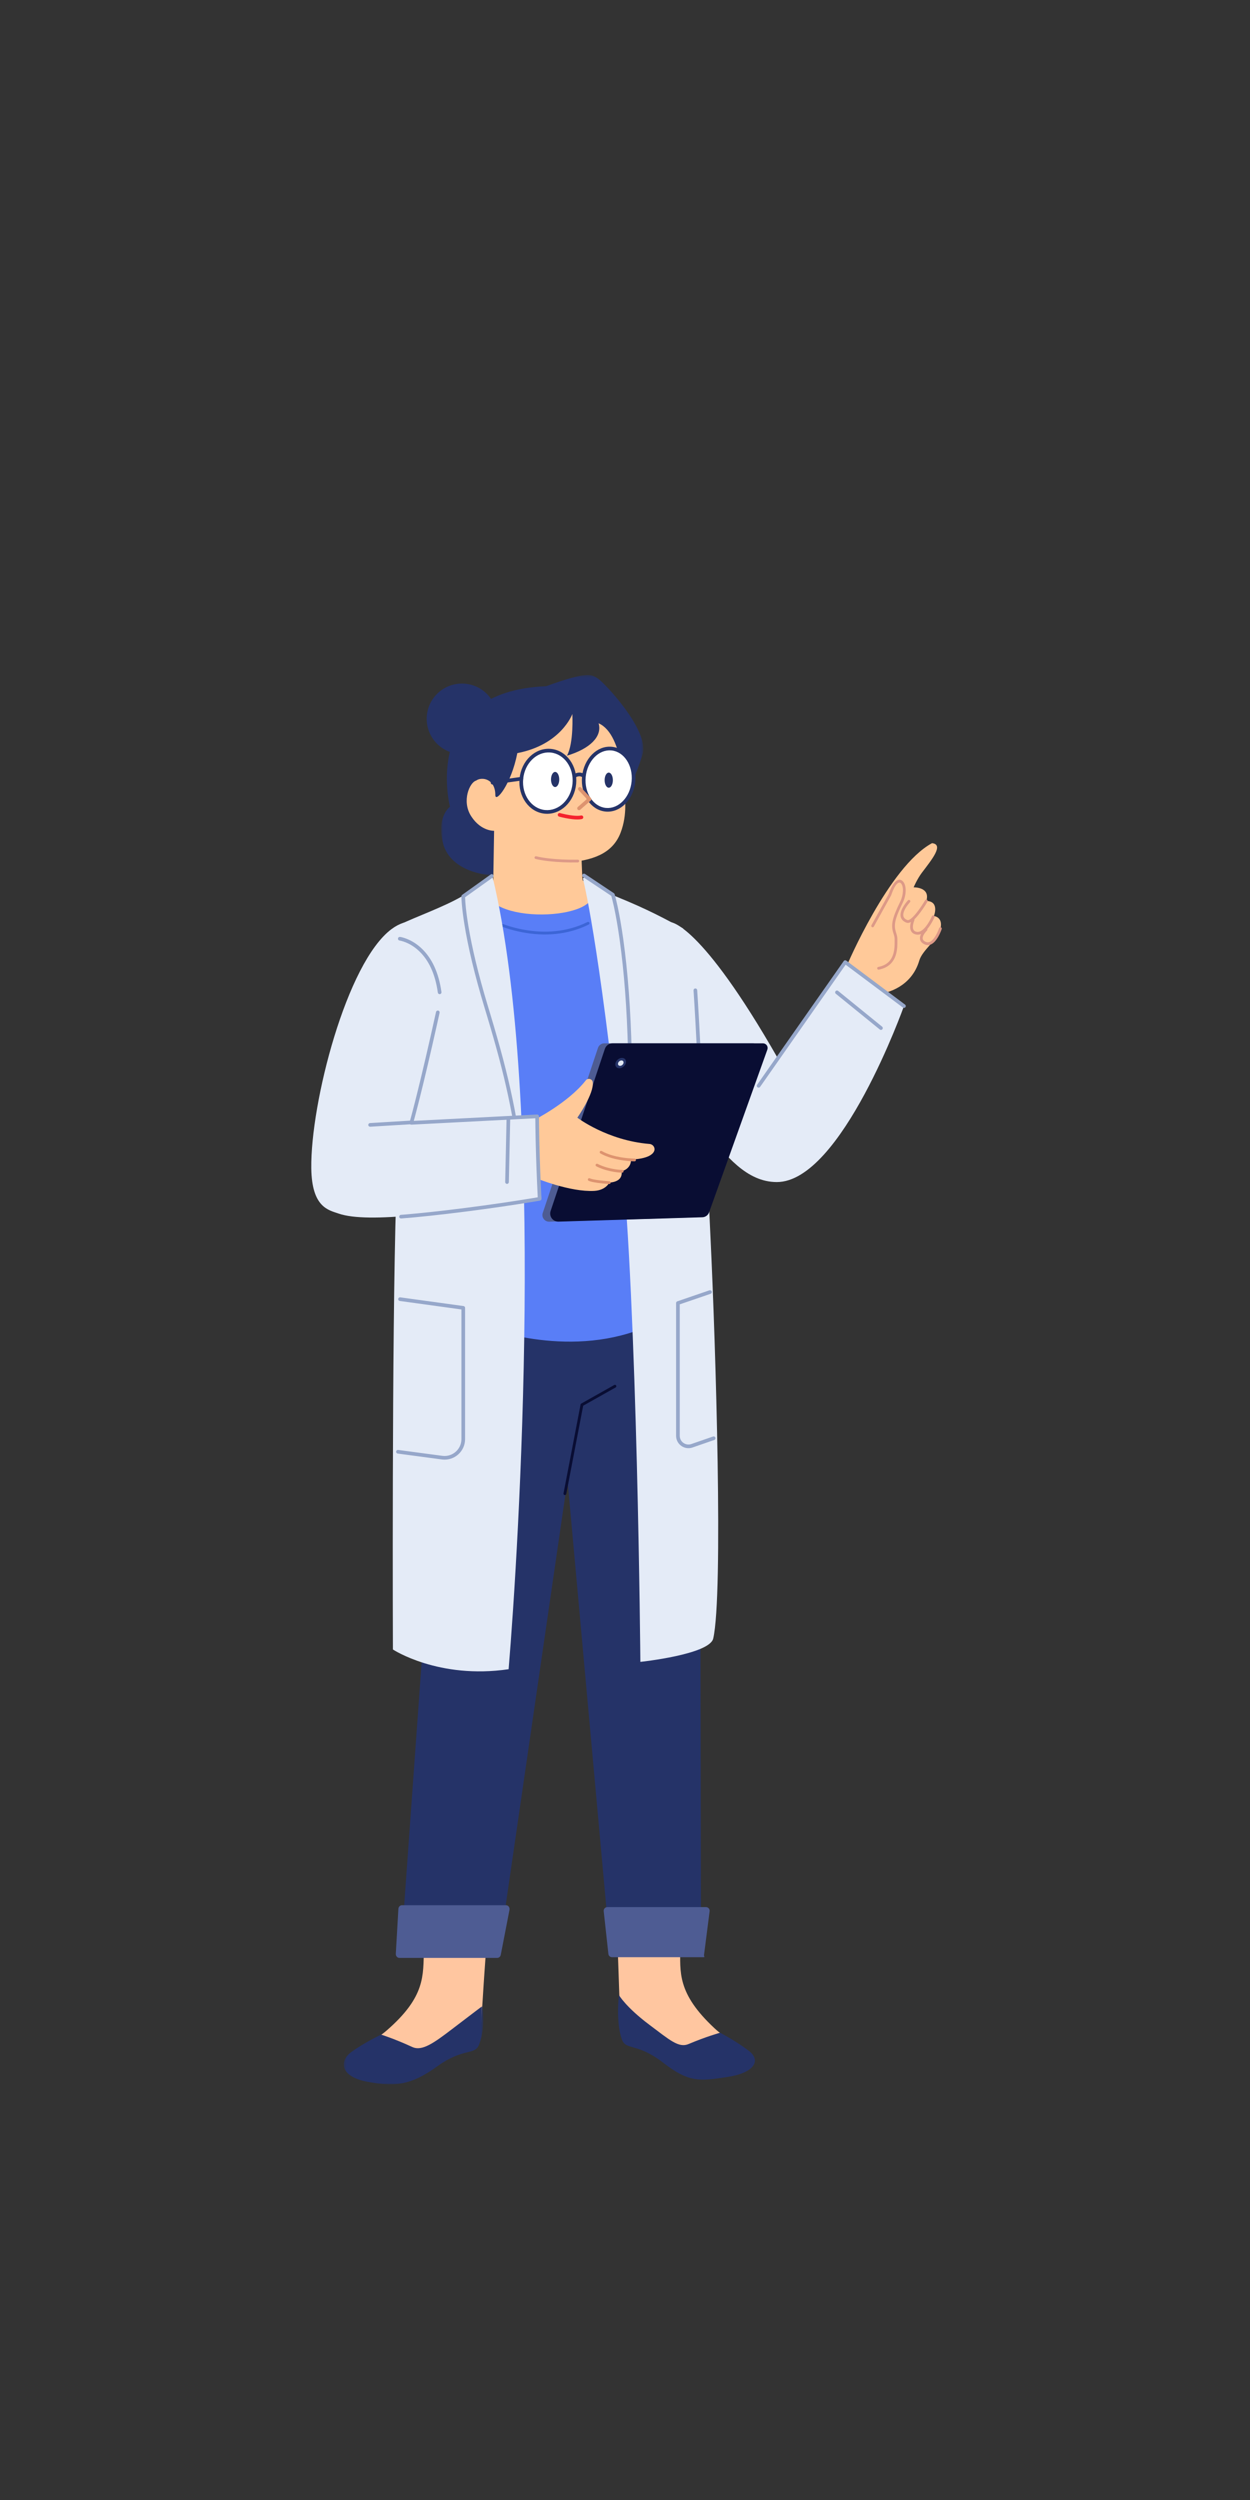 <?xml version="1.0" encoding="UTF-8"?>
<svg width="512px" height="1024px" viewBox="0 0 512 1024" version="1.1" xmlns="http://www.w3.org/2000/svg" xmlns:xlink="http://www.w3.org/1999/xlink">
    <rect x="0" y="0" width="512" height="1024" fill="#333333" stroke="none"/>
    <!-- Generator: Sketch 61.2 (89653) - https://sketch.com -->
    <title>2.人物组件/5.用研/站立/讲解</title>
    <desc>Created with Sketch.</desc>
    <defs>
        <polygon id="path-1" points="1.313 0.972 58.44 0.972 58.44 33 1.313 33"></polygon>
        <polygon id="path-3" points="0.687 0.263 83.503 0.263 83.503 82.362 0.687 82.362"></polygon>
    </defs>
    <g id="2.人物组件/5.用研/站立/讲解" stroke="none" stroke-width="1" fill="none" fill-rule="evenodd">
        <path d="M346.764,395.765 C346.764,395.765 364.021,354.931 381.759,345.359 C386.79,345.917 381.57,352.21 377.659,357.386 C375.658,360.034 374.217,363.457 374.217,363.457 C374.217,363.457 381.184,363.245 379.425,369.017 C384.985,369.158 382.522,375.212 382.522,375.212 C382.522,375.212 386.781,375.535 384.985,381.196 C383.751,385.087 377.767,389.266 376.539,393.443 C373.371,404.212 363.426,406.765 360.279,407.027 C352.312,407.692 348.091,404.395 346.764,395.765" id="Fill-1" fill="#FFC999"></path>
        <path d="M364.067,366.016 C365.783,361.073 368.137,359.13 369.892,361.074 C371.361,362.7 371.355,366.555 369.69,369.935 L369.321,370.69 C366.421,376.702 366.105,379.053 366.969,381.808 L367.08,382.15 C367.39,383.097 367.531,383.702 367.556,384.462 L367.565,385.331 C367.585,387.499 367.515,388.767 367.172,390.263 C366.339,393.903 364.102,396.355 359.964,397.162 C359.659,397.222 359.364,397.023 359.304,396.718 C359.245,396.413 359.444,396.118 359.749,396.058 C363.421,395.342 365.336,393.242 366.075,390.012 C366.373,388.713 366.45,387.576 366.442,385.723 L366.435,384.721 C366.435,384.051 366.343,383.557 366.098,382.773 L365.955,382.329 C364.886,379.076 365.256,376.387 368.68,369.438 C370.163,366.43 370.168,363.057 369.057,361.828 C368.162,360.836 366.603,362.127 365.135,366.367 L365.035,366.661 L364.994,366.755 L357.923,379.528 C357.773,379.799 357.43,379.898 357.159,379.747 C356.917,379.614 356.812,379.328 356.898,379.076 L356.939,378.983 L363.985,366.253 L364.067,366.016 Z" id="Stroke-3" fill="#DD9987" fill-rule="nonzero"></path>
        <path d="M379.709,368.531 C379.977,368.688 380.068,369.033 379.911,369.301 L379.689,369.672 C379.511,369.964 379.31,370.289 379.087,370.639 C378.45,371.639 377.772,372.639 377.079,373.575 C376.451,374.423 375.841,375.177 375.259,375.813 C373.685,377.53 372.378,378.35 371.267,377.917 C369.123,377.084 368.474,375.446 369.059,373.412 C369.311,372.537 369.779,371.622 370.399,370.695 C370.728,370.204 371.079,369.741 371.43,369.318 L371.626,369.086 C371.745,368.947 371.841,368.841 371.906,368.772 C372.119,368.546 372.475,368.536 372.701,368.749 C372.927,368.962 372.938,369.318 372.724,369.544 L372.552,369.735 C372.48,369.817 372.393,369.919 372.295,370.036 C371.968,370.431 371.639,370.864 371.334,371.321 C370.773,372.159 370.355,372.976 370.14,373.724 C369.706,375.232 370.114,376.262 371.675,376.869 C372.164,377.059 373.168,376.429 374.429,375.052 C374.983,374.448 375.569,373.724 376.175,372.906 C376.715,372.176 377.248,371.403 377.759,370.622 L378.138,370.035 C378.356,369.692 378.554,369.373 378.727,369.088 L378.94,368.733 C379.097,368.465 379.441,368.375 379.709,368.531 Z" id="Stroke-5" fill="#DD9987" fill-rule="nonzero"></path>
        <path d="M381.723,375.274 C381.844,374.988 382.174,374.854 382.46,374.975 C382.746,375.096 382.88,375.426 382.759,375.712 L382.621,376.02 L382.378,376.53 C382.334,376.621 382.287,376.714 382.239,376.809 C381.824,377.624 381.354,378.44 380.834,379.203 C379.146,381.688 377.336,383.104 375.397,382.807 C373.568,382.525 372.76,381.276 372.799,379.519 C372.813,378.87 372.941,378.188 373.144,377.506 C373.194,377.339 373.246,377.179 373.299,377.029 L373.445,376.644 C373.464,376.597 373.479,376.56 373.491,376.533 C373.617,376.249 373.949,376.12 374.234,376.246 C374.518,376.372 374.646,376.704 374.52,376.988 L374.449,377.159 C374.384,377.326 374.303,377.555 374.222,377.827 C374.045,378.42 373.935,379.008 373.923,379.544 C373.896,380.785 374.364,381.509 375.569,381.695 C376.934,381.904 378.44,380.726 379.904,378.571 C380.394,377.85 380.841,377.075 381.236,376.299 C381.328,376.118 381.413,375.945 381.49,375.784 L381.703,375.318 C381.711,375.301 381.718,375.286 381.723,375.274 Z" id="Stroke-7" fill="#DD9987" fill-rule="nonzero"></path>
        <path d="M384.662,380.176 C384.758,379.881 385.075,379.719 385.37,379.815 C385.666,379.911 385.828,380.228 385.732,380.523 L385.633,380.807 C385.554,381.025 385.461,381.268 385.354,381.53 C385.047,382.277 384.69,383.024 384.283,383.725 C382.703,386.444 380.801,387.798 378.621,386.772 C377.232,386.118 376.656,385.074 376.838,383.832 C376.948,383.084 377.321,382.321 377.87,381.561 C378.093,381.252 378.331,380.963 378.569,380.703 L378.793,380.466 C378.834,380.425 378.869,380.391 378.897,380.364 C379.122,380.151 379.478,380.16 379.692,380.386 C379.906,380.611 379.896,380.968 379.671,381.181 L379.534,381.318 C379.495,381.359 379.449,381.407 379.399,381.462 C379.189,381.693 378.978,381.948 378.782,382.219 C378.329,382.846 378.03,383.459 377.951,383.996 C377.842,384.742 378.154,385.309 379.1,385.754 C380.568,386.445 381.989,385.434 383.31,383.16 C383.689,382.508 384.025,381.806 384.313,381.103 L384.447,380.767 C384.548,380.508 384.62,380.305 384.662,380.176 Z" id="Stroke-9" fill="#DD9987" fill-rule="nonzero"></path>
        <path d="M203.276,739.92 C203.276,739.92 200.612,777.576 198.502,806.904 C197.351,822.916 197.086,835.423 195.292,836.418 C190.213,839.23 184.352,836.823 178.175,842.586 C171.997,848.352 167.54,852.784 151.336,848.842 C132.385,844.233 149.369,839.521 158.419,831.655 C174.4,817.764 173.273,809.179 173.638,798.621 C174.728,767.106 173.722,731.01 173.722,731.01 L203.276,739.92 Z" id="Fill-11" fill="#FFC6A0"></path>
        <g id="分组" transform="translate(139.5, 820.737)">
            <mask id="mask-2" fill="white">
                <use xlink:href="#path-1"></use>
            </mask>
            <g id="Clip-14"></g>
            <path d="M58.046,0.972 C58.046,0.972 55.134,3.145 45.657,10.39 C38.181,16.105 33.327,19.558 29.381,17.724 C22.17,14.376 16.596,12.634 16.596,12.634 C16.596,12.634 9.72,15.918 4.52,19.683 C-0.681,23.446 -0.238,29.872 10.958,31.95 C22.155,34.027 28.638,33.544 39.528,25.683 C50.418,17.82 54.96,21.324 56.742,16.698 C59.528,9.469 58.046,0.972 58.046,0.972" id="Fill-13" fill="#253368" mask="url(#mask-2)"></path>
        </g>
        <path d="M251.033,737.579 C251.033,737.579 252.191,776.333 253.286,805.716 C253.883,821.758 253.921,833.24 255.68,834.294 C260.657,837.281 266.599,835.077 272.572,841.052 C278.548,847.027 282.85,851.611 299.18,848.232 C318.278,844.28 301.468,838.984 292.696,830.81 C277.202,816.374 278.627,807.833 278.627,797.269 C278.627,765.736 280.879,729.695 280.879,729.695 L251.033,737.579 Z" id="Fill-15" fill="#FFC6A0"></path>
        <polygon id="Fill-17" fill="#253368" points="184.069 522.613 286.627 517.635 287.131 798.399 249.811 797.404 232.45 606.231 204.487 798.633 164.155 799.899"></polygon>
        <path d="M263.423,544.051 C274.122,402.144 245.543,365.921 245.543,365.921 L195.707,365.921 L197.819,543.302 C197.819,543.302 231.606,556.817 263.423,544.051" id="Fill-19" fill="#597EF7"></path>
        <path d="M240.641,377.653 C240.925,377.511 241.27,377.626 241.412,377.911 C241.554,378.195 241.439,378.54 241.155,378.682 C240.055,379.233 238.932,379.724 237.788,380.159 C228.957,383.517 219.549,383.381 210.686,381.141 C209.31,380.793 208.069,380.421 206.982,380.047 L206.203,379.769 L205.621,379.543 C205.328,379.42 205.189,379.083 205.312,378.79 C205.435,378.497 205.772,378.359 206.065,378.482 L206.39,378.61 C206.665,378.715 206.987,378.833 207.356,378.959 C208.413,379.322 209.624,379.686 210.967,380.026 C219.622,382.213 228.801,382.346 237.38,379.084 C238.487,378.662 239.575,378.186 240.641,377.653 Z" id="Stroke-21" fill="#3C65D6" fill-rule="nonzero"></path>
        <path d="M199.983,315.717 C199.983,315.717 196.449,284.684 235.368,286.973 C257.043,289.715 255.809,325.803 255.809,325.803 C255.809,325.803 257.171,333.413 254.166,341.154 C250.8,349.827 242.451,352.584 231.515,353.346 C211.241,352.221 203.291,340.901 203.291,340.901 C203.291,340.901 189.3,341.664 190.827,324.111 C192.353,307.832 199.983,315.717 199.983,315.717" id="Fill-23" fill="#FFC999"></path>
        <path d="M203.651,294.429 C203.651,302.403 197.186,308.867 189.214,308.867 C181.24,308.867 174.775,302.403 174.775,294.429 C174.775,286.455 181.24,279.992 189.214,279.992 C197.186,279.992 203.651,286.455 203.651,294.429" id="Fill-25" fill="#253368"></path>
        <g id="分组" transform="translate(180, 276.238)">
            <mask id="mask-4" fill="white">
                <use xlink:href="#path-3"></use>
            </mask>
            <g id="Clip-28"></g>
            <path d="M75.62,50.687 C75.62,50.687 80.361,42.465 83.208,32.663 C86.054,22.861 67.398,3.256 64.869,1.677 C62.339,0.095 61.074,-1.485 43.683,4.839 C-7.944,6.904 4.304,54.206 4.304,54.206 C4.304,54.206 -1.708,58.556 1.77,70.254 C5.88,81.954 22.041,82.362 22.041,82.362 L22.605,64.061 C22.605,64.061 17.144,64.472 13.032,58.148 C8.922,51.824 12.473,44.139 15.003,43.506 C17.256,41.817 22.887,42.661 22.887,49.419 C22.887,52.821 29.363,45.197 31.898,32.244 C49.919,28.767 54.434,16.221 54.434,16.221 C54.434,16.221 55.067,28.236 52.22,33.295 C61.707,30.45 66.767,25.39 65.184,20.016 C75.936,24.759 75.62,50.687 75.62,50.687" id="Fill-27" fill="#253368" mask="url(#mask-4)"></path>
        </g>
        <path d="M202.041,360.852 L202.499,333.564 L238.076,334.385 C238.076,334.385 237.941,353.016 238.644,360.575 C256.947,374.978 206.688,380.28 199.509,366.765 C196.787,361.643 202.041,360.852 202.041,360.852" id="Fill-29" fill="#FFC999"></path>
        <path d="M235.241,321.059 C234.576,327.976 229.179,333.115 223.191,332.537 C217.202,331.96 212.888,325.885 213.554,318.97 C214.22,312.053 219.615,306.914 225.603,307.492 C231.593,308.069 235.907,314.144 235.241,321.059" id="Fill-31" fill="#FFFFFF"></path>
        <path d="M212.807,318.898 C212.103,326.204 216.692,332.664 223.119,333.284 C229.546,333.904 235.285,328.437 235.987,321.131 C236.691,313.825 232.102,307.365 225.675,306.745 C219.249,306.126 213.511,311.591 212.807,318.898 Z M225.531,308.238 C231.082,308.774 235.123,314.462 234.494,320.988 C233.867,327.513 228.814,332.326 223.263,331.791 C217.712,331.256 213.672,325.567 214.3,319.042 C214.919,312.62 219.822,307.856 225.267,308.217 L225.531,308.238 Z" id="Stroke-33" fill="#253368" fill-rule="nonzero"></path>
        <path d="M259.459,320.13 C258.793,327.047 253.706,332.216 248.099,331.674 C242.491,331.134 238.487,325.091 239.153,318.174 C239.819,311.258 244.906,306.089 250.513,306.63 C256.12,307.17 260.125,313.215 259.459,320.13" id="Fill-35" fill="#FFFFFF"></path>
        <path d="M238.407,318.102 C237.704,325.401 241.969,331.837 248.028,332.421 C254.085,333.006 259.503,327.5 260.205,320.202 C260.908,312.905 256.642,306.467 250.585,305.884 C244.527,305.298 239.11,310.804 238.407,318.102 Z M250.441,307.377 C255.597,307.873 259.342,313.525 258.712,320.058 C258.083,326.593 253.328,331.425 248.171,330.928 C243.014,330.431 239.271,324.781 239.9,318.246 C240.529,311.711 245.285,306.879 250.441,307.377 Z" id="Stroke-37" fill="#253368" fill-rule="nonzero"></path>
        <path d="M237.007,322.574 C237.282,322.317 237.699,322.308 237.985,322.536 L238.067,322.611 L242.009,326.835 C242.271,327.116 242.275,327.545 242.034,327.83 L241.955,327.911 L237.668,331.668 C237.356,331.941 236.883,331.91 236.61,331.599 C236.361,331.315 236.365,330.898 236.601,330.619 L236.679,330.54 L240.384,327.292 L236.97,323.634 C236.713,323.359 236.704,322.942 236.931,322.656 L237.007,322.574 Z" id="Stroke-39" fill="#DD936F" fill-rule="nonzero"></path>
        <path d="M228.484,333.56 C228.595,333.161 229.009,332.927 229.408,333.038 L229.931,333.174 L230.084,333.212 C230.621,333.345 231.207,333.478 231.82,333.601 C232.784,333.796 233.723,333.95 234.601,334.048 C236.02,334.205 237.191,334.205 238.007,334.024 C238.411,333.934 238.812,334.19 238.902,334.594 C238.991,334.998 238.736,335.399 238.332,335.489 C237.322,335.713 236.004,335.713 234.436,335.538 C233.509,335.435 232.527,335.275 231.523,335.072 C231.046,334.976 230.586,334.874 230.151,334.772 L229.419,334.592 C229.237,334.546 229.097,334.508 229.006,334.483 C228.607,334.372 228.374,333.959 228.484,333.56 Z" id="Stroke-41" fill="#F5222D" fill-rule="nonzero"></path>
        <path d="M274.685,377.745 C274.685,377.745 286.745,377.735 318.608,433.494 C334.375,408.717 346.37,393.503 346.37,393.503 L370.267,412.089 C370.267,412.089 344.625,484.175 318.186,484.175 C305.79,484.175 297.186,473.252 288.764,462.777 C276.522,447.554 267.082,430.961 267.082,430.961 C267.082,430.961 258.09,387.039 274.685,377.745" id="Fill-43" fill="#E4EBF7"></path>
        <path d="M238.786,360.008 C238.786,360.008 245.122,383.658 254.413,471.294 C261.07,534.092 262.297,680.703 262.297,680.703 C262.297,680.703 290.641,677.699 292.141,671.132 C296.282,652.998 293.18,551.534 291.014,506.7 C287.072,425.048 287.072,398.3 279.754,380.28 C271.97,376.181 265.816,372.678 252.301,367.188 C249.281,365.961 245.287,361.785 243.431,360.852 C238.387,358.317 238.786,360.008 238.786,360.008" id="Fill-45" fill="#E4EBF7"></path>
        <path d="M284.77,404.872 C285.183,404.843 285.541,405.155 285.569,405.569 L285.847,409.923 C285.956,411.688 286.072,413.654 286.196,415.812 L286.44,420.197 C286.807,426.919 287.17,434.282 287.515,442.196 L287.573,443.52 C288.136,456.612 288.605,470.22 288.949,484.156 C288.959,484.57 288.632,484.914 288.218,484.925 C287.804,484.935 287.46,484.607 287.449,484.193 C287.13,471.261 286.703,458.612 286.193,446.396 L285.959,440.948 C285.593,432.665 285.208,425.002 284.82,418.064 L284.461,411.844 L284.073,405.671 C284.045,405.258 284.357,404.9 284.77,404.872 Z" id="Stroke-47" fill="#96A7CA" fill-rule="nonzero"></path>
        <path d="M235.678,316.797 C236.686,316.385 237.764,316.302 238.799,316.783 C239.023,316.888 239.24,317.018 239.447,317.173 C239.779,317.422 239.846,317.892 239.597,318.223 C239.349,318.555 238.878,318.622 238.547,318.373 C238.423,318.28 238.296,318.204 238.166,318.143 C237.569,317.866 236.903,317.917 236.246,318.186 C236.038,318.271 235.889,318.353 235.822,318.397 C235.477,318.627 235.012,318.534 234.782,318.189 C234.552,317.844 234.646,317.379 234.99,317.149 C235.135,317.053 235.369,316.923 235.678,316.797 Z" id="Stroke-49" fill="#253368" fill-rule="nonzero"></path>
        <path d="M219.631,350.733 C221.158,351.099 222.911,351.39 224.845,351.611 C228.492,352.029 232.293,352.166 235.532,352.141 L236.658,352.125 C236.968,352.116 237.227,352.361 237.236,352.671 C237.244,352.982 236.999,353.241 236.689,353.249 L236.234,353.258 C232.809,353.31 228.682,353.183 224.717,352.729 C222.74,352.503 220.944,352.205 219.369,351.827 C219.067,351.755 218.88,351.451 218.953,351.149 C219.018,350.877 219.27,350.699 219.541,350.719 L219.631,350.733 Z" id="Stroke-51" fill="#DD9987" fill-rule="nonzero"></path>
        <path d="M164.032,378.591 C170.093,375.612 181.898,371.443 189.373,367.047 C194.158,364.231 197.98,360.486 201.76,359.163 C223.723,450.67 212.558,633.028 208.333,683.709 C179.615,687.933 160.936,675.636 160.936,675.636 C160.936,675.636 160.447,548.478 162.251,490.933 C163.751,443.067 160.999,380.082 164.032,378.591" id="Fill-53" fill="#E4EBF7"></path>
        <path d="M200.995,358.179 C201.332,357.938 201.801,358.016 202.042,358.353 C202.261,358.66 202.216,359.074 201.953,359.328 L201.867,359.399 L190.5,367.519 L190.512,367.862 C190.532,368.348 190.564,368.919 190.614,369.575 L190.64,369.91 C190.822,372.173 191.153,374.92 191.67,378.165 L191.888,379.499 C193.359,388.263 195.867,398.891 199.651,411.469 L200.841,415.412 C209.021,442.654 211.809,456.468 216.018,487.736 C216.073,488.146 215.785,488.524 215.375,488.579 C214.964,488.634 214.587,488.346 214.532,487.936 L213.941,483.595 C210.056,455.403 207.171,441.709 199.403,415.84 L198.509,412.876 C194.345,399.159 191.67,387.703 190.188,378.401 C189.7,375.337 189.376,372.706 189.184,370.497 L189.145,370.031 C189.063,369.019 189.021,368.24 189.004,367.69 L188.995,367.139 C188.996,366.928 189.082,366.732 189.23,366.593 L189.309,366.528 L200.995,358.179 Z" id="Stroke-55" fill="#96A7CA" fill-rule="nonzero"></path>
        <path d="M229.072,319.273 C229.072,320.985 228.315,322.371 227.382,322.371 C226.45,322.371 225.693,320.985 225.693,319.273 C225.693,317.563 226.45,316.177 227.382,316.177 C228.315,316.177 229.072,317.563 229.072,319.273" id="Fill-57" fill="#253368"></path>
        <path d="M251.033,319.555 C251.033,321.265 250.277,322.651 249.344,322.651 C248.411,322.651 247.655,321.265 247.655,319.555 C247.655,317.844 248.411,316.458 249.344,316.458 C250.277,316.458 251.033,317.844 251.033,319.555" id="Fill-59" fill="#253368"></path>
        <path d="M238.583,358.184 C238.792,357.871 239.196,357.765 239.526,357.921 L239.623,357.976 L251.449,365.858 C251.593,365.954 251.699,366.097 251.75,366.262 L251.834,366.551 C251.901,366.785 251.977,367.066 252.064,367.396 L252.231,368.05 C252.431,368.848 252.647,369.768 252.875,370.811 L253.114,371.927 C253.83,375.348 254.542,379.415 255.214,384.151 L255.326,384.947 C258.954,411.085 260.136,446.655 257.413,492.666 C257.388,493.08 257.033,493.395 256.62,493.371 C256.206,493.346 255.891,492.991 255.915,492.578 L256.074,489.835 C258.585,445.247 257.382,410.669 253.84,385.153 L253.618,383.585 C252.946,378.955 252.238,374.994 251.528,371.678 L251.41,371.131 C251.185,370.103 250.973,369.199 250.777,368.417 L250.513,367.401 L250.39,366.955 L238.791,359.224 C238.478,359.015 238.372,358.611 238.528,358.281 L238.583,358.184 Z" id="Stroke-61" fill="#96A7CA" fill-rule="nonzero"></path>
        <path d="M222.315,496.806 L244.936,429.213 C245.308,428.1 246.351,427.349 247.527,427.349 L308.392,427.349 C310.284,427.349 311.601,429.222 310.965,431.001 L287.415,496.778 C287.037,497.837 286.048,498.554 284.926,498.588 L224.989,500.405 C223.089,500.462 221.712,498.609 222.315,496.806" id="Fill-63" fill="#4E5C93"></path>
        <path d="M225.535,496.022 L247.76,429.608 C248.212,428.258 249.476,427.349 250.898,427.349 L312.515,427.349 C313.837,427.349 314.759,428.658 314.315,429.903 L290.441,496.589 C290.02,497.762 288.928,498.557 287.684,498.594 L228.772,500.379 C226.471,500.45 224.804,498.206 225.535,496.022" id="Fill-65" fill="#090D33"></path>
        <path d="M256.046,433.847 C256.725,434.622 256.458,435.966 255.452,436.847 C254.445,437.727 253.079,437.813 252.399,437.037 C251.721,436.262 251.988,434.919 252.995,434.037 C254.001,433.157 255.368,433.071 256.046,433.847" id="Fill-67" fill="#253368"></path>
        <path d="M255.218,434.637 C255.569,435.04 255.433,435.736 254.909,436.194 C254.386,436.651 253.678,436.696 253.325,436.293 C252.973,435.891 253.111,435.193 253.633,434.736 C254.156,434.278 254.866,434.235 255.218,434.637" id="Fill-69" fill="#E1E7F3"></path>
        <path d="M213.452,318.227 C213.862,318.171 214.24,318.458 214.297,318.868 C214.348,319.244 214.112,319.593 213.756,319.692 L213.656,319.713 L201.863,321.333 C201.452,321.389 201.074,321.102 201.018,320.692 C200.966,320.316 201.203,319.967 201.559,319.868 L201.659,319.847 L213.452,318.227 Z" id="Stroke-71" fill="#253368" fill-rule="nonzero"></path>
        <path d="M249.577,484.408 C253.078,484.117 254.937,482.68 254.646,479.762 C258.868,478.495 258.447,474.928 258.447,474.928 C258.447,474.928 266.544,474.913 267.952,471.472 C268.5,470.135 267.492,468.685 266.052,468.566 C248.727,467.158 236.484,457.801 236.484,457.801 C236.484,457.801 243.438,447.88 242.779,443.251 C242.584,441.88 240.804,441.415 239.955,442.505 C232.675,451.846 218.238,459.05 218.238,459.05 C218.238,459.05 200.809,474.941 219.379,482.507 C219.379,482.507 233.535,488.371 243.453,487.786 C248.149,487.51 249.577,484.408 249.577,484.408" id="Fill-73" fill="#FFC999"></path>
        <path d="M245.711,471.669 C245.866,471.4 246.21,471.307 246.479,471.463 C247.723,472.18 249.183,472.769 250.814,473.239 C252.804,473.814 254.943,474.184 257.083,474.389 C257.682,474.447 258.248,474.488 258.769,474.516 L259.444,474.544 C259.664,474.551 259.827,474.554 259.925,474.554 C260.235,474.554 260.487,474.806 260.487,475.116 C260.487,475.427 260.235,475.679 259.925,475.679 L259.543,475.673 C259.418,475.669 259.272,475.664 259.105,475.657 C258.462,475.631 257.746,475.583 256.975,475.509 C254.771,475.297 252.566,474.916 250.502,474.32 C248.789,473.826 247.247,473.204 245.917,472.437 C245.648,472.282 245.556,471.938 245.711,471.669 Z" id="Stroke-75" fill="#DD936F" fill-rule="nonzero"></path>
        <path d="M244.006,476.977 C244.145,476.699 244.483,476.587 244.761,476.726 C244.95,476.82 245.142,476.912 245.335,477.001 C247.417,477.962 249.655,478.581 251.893,478.925 C252.52,479.021 253.111,479.09 253.655,479.136 L254.055,479.166 C254.442,479.191 254.716,479.2 254.856,479.2 C255.167,479.2 255.419,479.451 255.419,479.762 C255.419,480.073 255.167,480.325 254.856,480.325 L254.683,480.322 C254.512,480.318 254.276,480.308 253.981,480.288 C253.298,480.243 252.539,480.162 251.722,480.037 C249.387,479.678 247.05,479.031 244.864,478.023 C244.66,477.929 244.458,477.832 244.258,477.732 C243.98,477.593 243.867,477.255 244.006,476.977 Z" id="Stroke-77" fill="#DD936F" fill-rule="nonzero"></path>
        <path d="M240.839,482.889 C240.978,482.611 241.316,482.498 241.594,482.638 C242.159,482.92 243.504,483.197 245.335,483.433 C246.036,483.523 246.776,483.604 247.525,483.675 L248.62,483.772 L249.613,483.847 C249.923,483.867 250.159,484.134 250.139,484.444 C250.119,484.754 249.851,484.989 249.541,484.969 L248.528,484.893 C248.415,484.884 248.3,484.874 248.181,484.864 C247.162,484.777 246.143,484.671 245.191,484.549 L244.521,484.457 C242.903,484.226 241.726,483.962 241.09,483.643 C240.813,483.504 240.7,483.166 240.839,482.889 Z" id="Stroke-79" fill="#DD936F" fill-rule="nonzero"></path>
        <path d="M160.371,380.561 C173.148,371.06 187.074,383.126 182.897,411.532 C174.45,444.193 168.629,460.334 168.629,460.334 L220.014,457.859 C220.014,457.859 220.014,470.893 221.703,491.165 C182.847,496.597 150.939,501.302 138.691,497.078 C134.518,495.64 127.712,494.545 127.506,478.508 C127.164,451.771 141.97,394.244 160.371,380.561" id="Fill-81" fill="#E4EBF7"></path>
        <path d="M178.595,414.512 C178.684,414.107 179.085,413.852 179.489,413.941 C179.894,414.03 180.149,414.43 180.06,414.835 L178.963,419.778 C176.301,431.697 173.965,441.591 171.961,449.601 L171.058,453.168 C170.68,454.642 170.334,455.968 170.019,457.149 L169.659,458.489 L169.489,459.11 L219.975,456.499 C220.371,456.478 220.708,456.768 220.757,457.15 L220.764,457.248 L220.78,459.687 L220.8,461.384 C220.821,462.955 220.852,464.688 220.893,466.572 L220.951,469.07 C221.12,475.809 221.394,483.171 221.796,490.997 C221.816,491.376 221.549,491.71 221.174,491.774 L219.435,492.071 C201.831,495.036 177.985,498.058 164.321,499.093 C163.908,499.124 163.548,498.814 163.517,498.401 C163.485,497.988 163.795,497.628 164.208,497.597 L165.603,497.487 C179.165,496.385 201.426,493.551 218.302,490.74 L220.264,490.408 L220.224,489.609 C219.862,482.314 219.611,475.437 219.452,469.107 L219.393,466.605 C219.352,464.716 219.321,462.979 219.3,461.404 L219.269,458.425 L219.266,458.037 L168.526,460.662 C168.046,460.687 167.676,460.264 167.745,459.805 L167.766,459.706 L168.369,457.511 L169.064,454.889 C169.366,453.731 169.692,452.462 170.042,451.079 L170.833,447.924 C173.035,439.057 175.625,427.978 178.595,414.512 Z" id="Stroke-83" fill="#96A7CA" fill-rule="nonzero"></path>
        <path d="M168.583,458.974 C168.996,458.949 169.352,459.264 169.377,459.678 C169.4,460.057 169.137,460.387 168.775,460.459 L168.674,460.472 L151.64,461.505 C151.226,461.53 150.871,461.215 150.846,460.802 C150.823,460.423 151.085,460.093 151.448,460.021 L151.549,460.008 L168.583,458.974 Z" id="Stroke-85" fill="#96A7CA" fill-rule="nonzero"></path>
        <path d="M208.253,457.521 C208.632,457.53 208.94,457.819 208.981,458.186 L208.986,458.288 L208.424,484.191 C208.415,484.605 208.072,484.934 207.658,484.925 C207.278,484.917 206.97,484.628 206.929,484.261 L206.924,484.159 L207.486,458.255 C207.495,457.841 207.838,457.513 208.253,457.521 Z" id="Stroke-87" fill="#96A7CA" fill-rule="nonzero"></path>
        <path d="M163.843,531.382 L163.945,531.39 L189.852,534.958 C190.189,535.005 190.448,535.271 190.493,535.6 L190.499,535.701 L190.499,589.463 C190.499,594.461 186.173,598.333 181.239,597.825 L180.983,597.794 L162.899,595.382 C162.489,595.328 162.2,594.95 162.255,594.54 C162.305,594.164 162.626,593.89 162.996,593.889 L163.097,593.896 L181.181,596.308 C185.245,596.849 188.863,593.758 188.995,589.694 L188.999,589.463 L188.999,536.355 L163.74,532.876 C163.364,532.824 163.092,532.501 163.093,532.132 L163.1,532.03 C163.152,531.654 163.474,531.382 163.843,531.382 Z" id="Stroke-89" fill="#96A7CA" fill-rule="nonzero"></path>
        <path d="M251.596,567.297 C251.873,567.141 252.224,567.239 252.38,567.516 C252.52,567.765 252.454,568.074 252.238,568.247 L252.16,568.3 L238.878,575.77 L231.944,611.918 C231.89,612.199 231.641,612.393 231.364,612.385 L231.271,612.375 C230.99,612.321 230.797,612.071 230.804,611.794 L230.814,611.701 L237.798,575.292 C237.824,575.159 237.895,575.04 237.998,574.956 L238.081,574.899 L251.596,567.297 Z" id="Stroke-91" fill="#090D33" fill-rule="nonzero"></path>
        <path d="M203.673,801.955 L163.592,801.955 C162.743,801.955 162.071,801.189 162.123,800.281 L163.185,781.858 C163.232,781.026 163.875,780.378 164.652,780.378 L207.248,780.378 C208.181,780.378 208.878,781.297 208.689,782.275 L205.115,800.7 C204.972,801.43 204.371,801.955 203.673,801.955" id="Fill-93" fill="#4E5C93"></path>
        <path d="M288.097,801.673 L250.69,801.673 C249.925,801.673 249.281,801.097 249.197,800.337 L247.279,782.814 C247.183,781.926 247.879,781.15 248.77,781.15 L289.178,781.15 C290.044,781.15 290.729,781.879 290.675,782.742 L288.367,800.734 C288.319,801.565 288.889,801.673 288.097,801.673" id="Fill-95" fill="#4E5C93"></path>
        <path d="M253.509,817.168 C253.509,817.168 256.302,822.092 265.99,829.358 C274.263,835.562 277.995,838.948 282.004,837.251 C289.326,834.154 294.957,832.606 294.957,832.606 C294.957,832.606 301.714,836.125 306.783,840.067 C311.851,844.009 309.036,849.076 297.772,850.766 C286.51,852.455 282.199,853.087 271.588,844.853 C260.977,836.62 256.315,839.965 254.694,835.28 C252.16,827.959 253.509,817.168 253.509,817.168" id="Fill-97" fill="#253368"></path>
        <path d="M163.844,383.759 C164.43,383.832 165.413,384.071 166.66,384.569 C168.718,385.39 170.773,386.661 172.687,388.475 C176.806,392.379 179.694,398.229 180.824,406.362 C180.881,406.772 180.594,407.151 180.184,407.208 C179.774,407.265 179.395,406.978 179.338,406.568 C178.254,398.764 175.521,393.227 171.655,389.564 C169.885,387.886 167.992,386.716 166.104,385.962 C165.447,385.699 164.839,385.508 164.297,385.377 L164.014,385.312 C163.847,385.277 163.727,385.256 163.657,385.248 C163.246,385.196 162.955,384.821 163.006,384.41 C163.053,384.034 163.372,383.757 163.742,383.753 L163.844,383.759 Z" id="Stroke-99" fill="#96A7CA" fill-rule="nonzero"></path>
        <path d="M290.583,528.515 C290.974,528.381 291.401,528.59 291.535,528.982 C291.658,529.341 291.493,529.729 291.163,529.895 L291.069,529.934 L278.429,534.264 L278.43,588.113 C278.43,590.5 280.724,592.194 282.983,591.535 L283.157,591.48 L292.08,588.392 C292.472,588.256 292.899,588.464 293.034,588.855 C293.159,589.214 292.995,589.603 292.665,589.769 L292.571,589.809 L283.647,592.898 C280.424,594.013 277.064,591.687 276.934,588.317 L276.93,588.113 L276.93,533.729 C276.93,533.444 277.091,533.187 277.339,533.061 L277.437,533.02 L290.583,528.515 Z" id="Stroke-101" fill="#96A7CA" fill-rule="nonzero"></path>
        <path d="M345.586,393.646 C345.809,393.328 346.232,393.237 346.562,393.419 L346.65,393.476 L370.716,411.489 C371.048,411.738 371.115,412.208 370.867,412.539 C370.641,412.841 370.232,412.924 369.911,412.75 L369.817,412.69 L346.371,395.14 L311.339,445.187 C311.123,445.495 310.716,445.592 310.389,445.428 L310.294,445.371 C309.986,445.155 309.889,444.749 310.053,444.422 L310.11,444.327 L345.586,393.646 Z" id="Stroke-103" fill="#96A7CA" fill-rule="nonzero"></path>
        <path d="M342.24,405.991 C342.477,405.699 342.889,405.632 343.203,405.819 L343.295,405.882 L361.316,420.524 C361.637,420.785 361.686,421.257 361.425,421.579 C361.187,421.871 360.775,421.938 360.461,421.752 L360.37,421.688 L342.349,407.046 C342.027,406.785 341.978,406.313 342.24,405.991 Z" id="Stroke-105" fill="#96A7CA" fill-rule="nonzero"></path>
    </g>
</svg>
